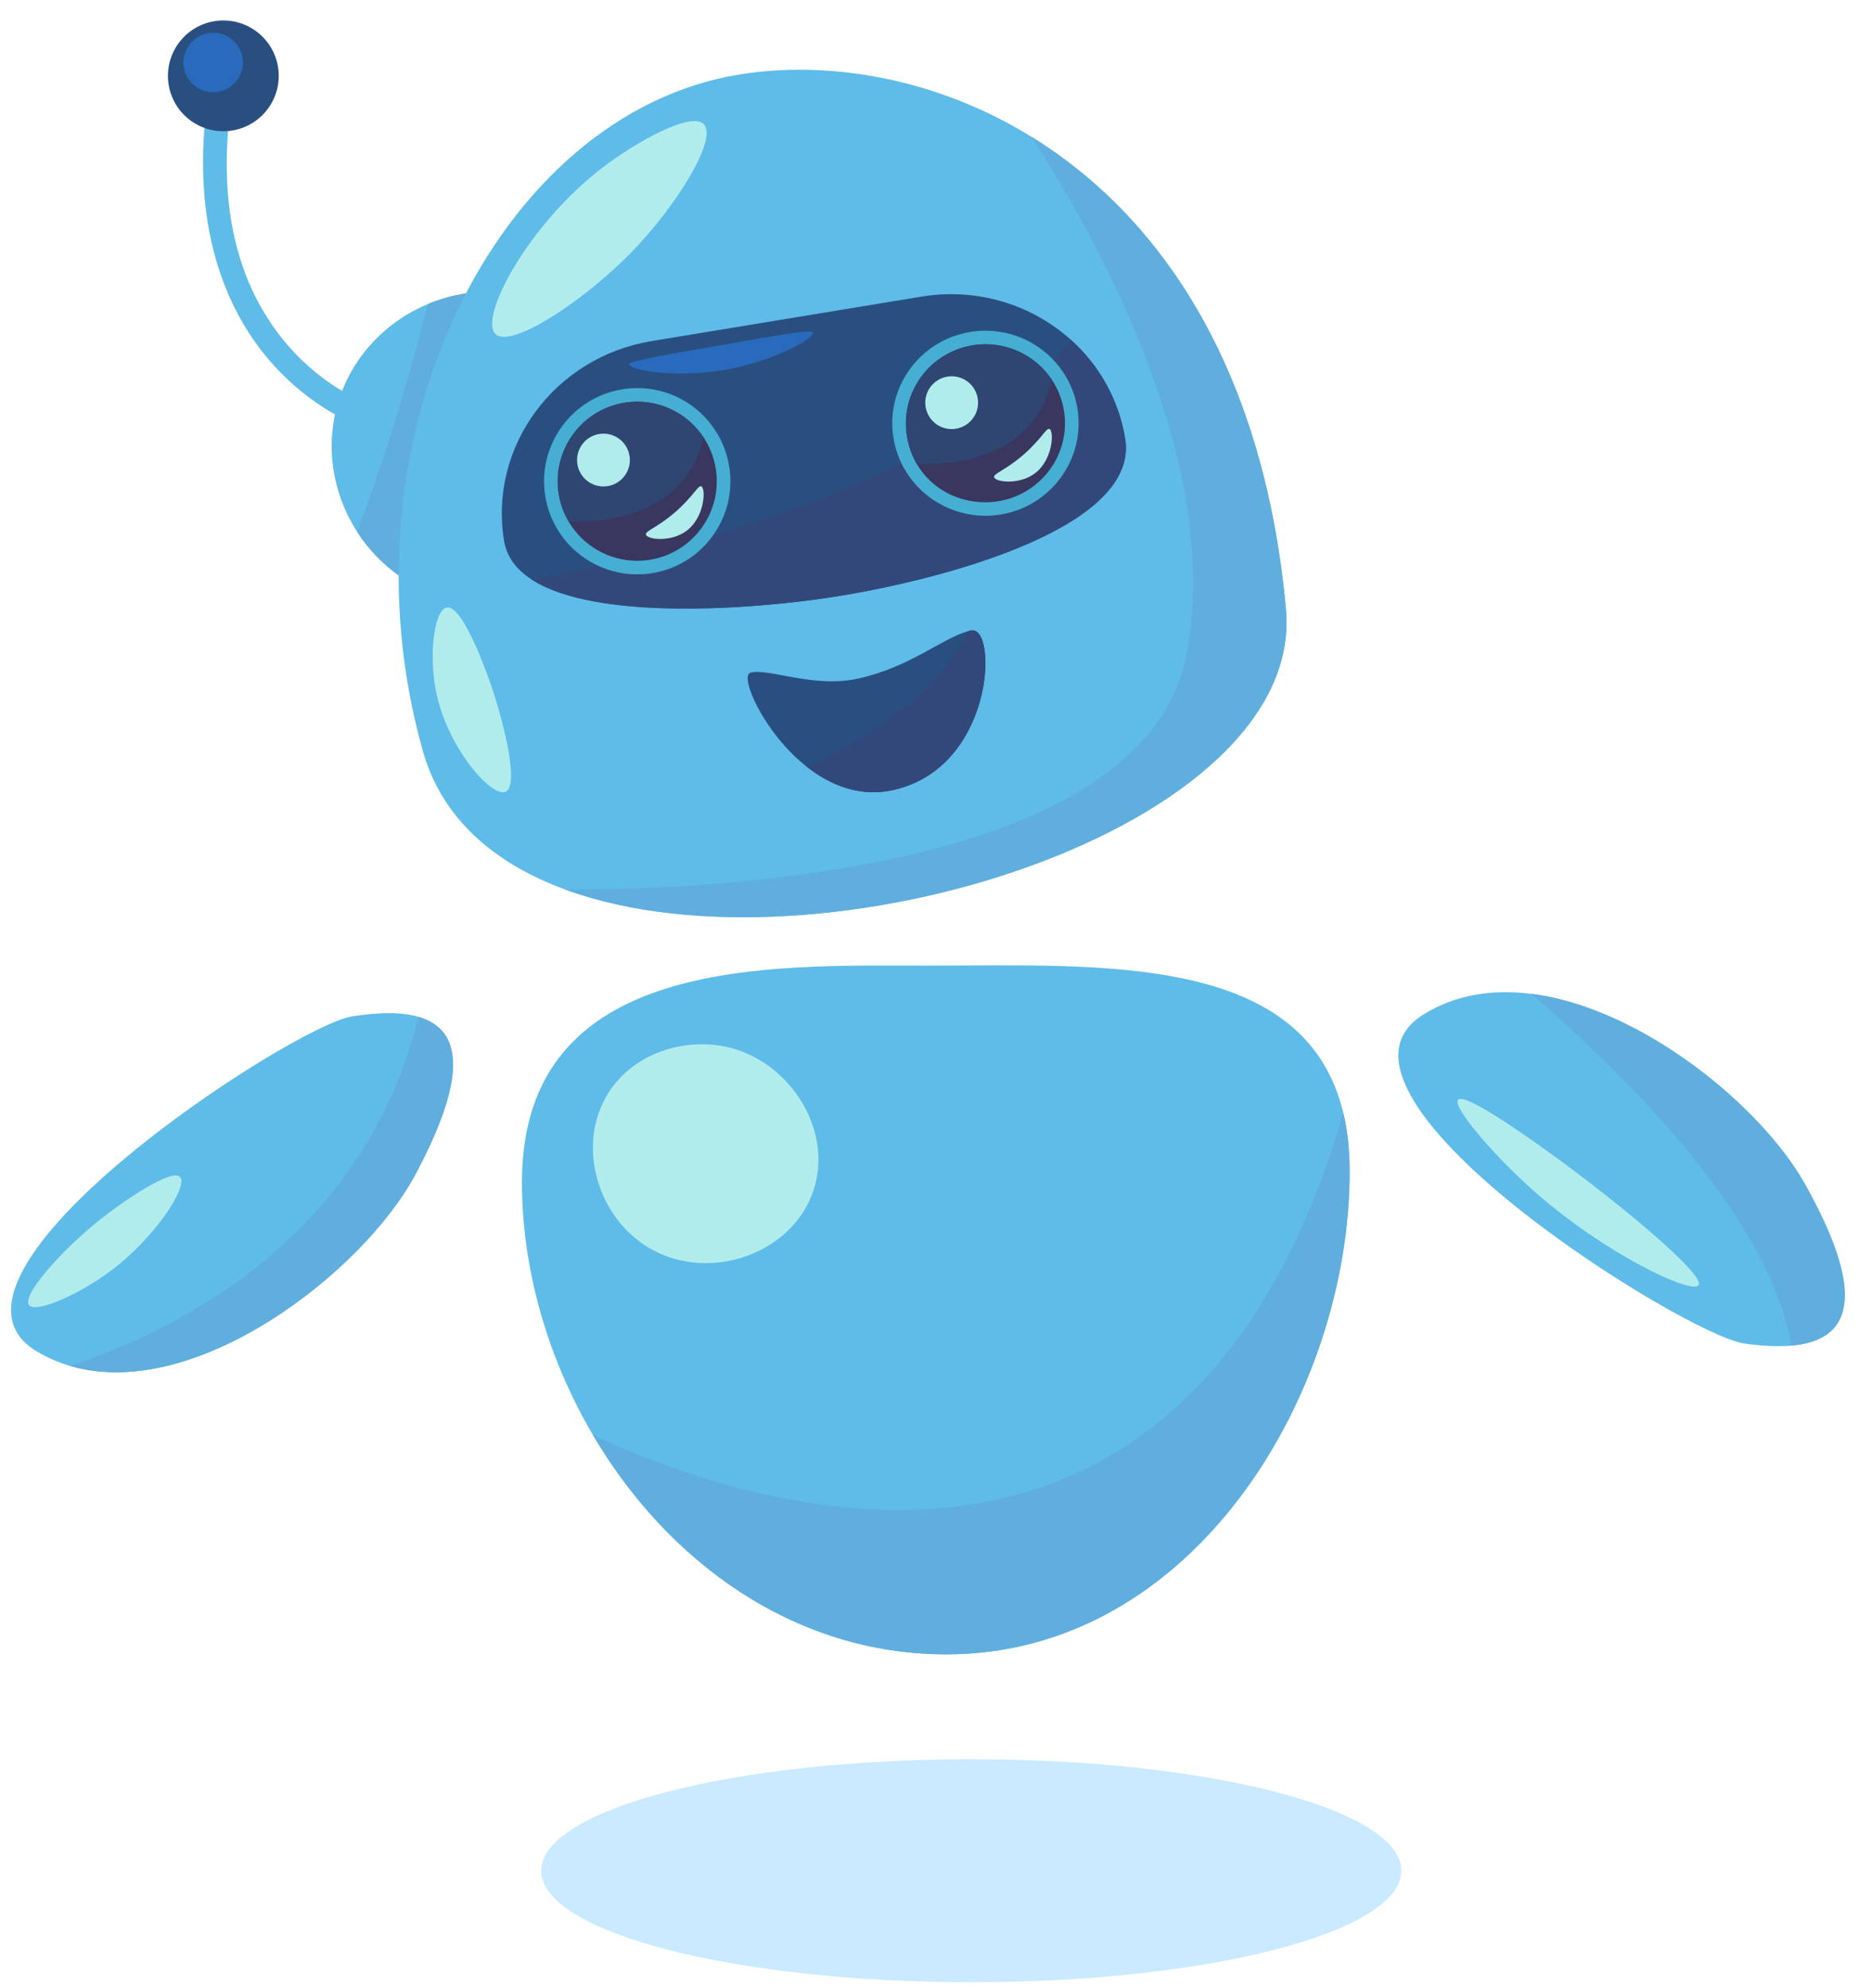 <svg version="1.2" baseProfile="tiny-ps" xmlns="http://www.w3.org/2000/svg" viewBox="0 0 694 737" width="694" height="737">
	<title>Modern cute chatbot in different poses flat illustration set-ai</title>
	<style>
		tspan { white-space:pre }
		.shp0 { fill: #5fbbe8 } 
		.shp1 { fill: #5faede } 
		.shp2 { fill: #b1eced } 
		.shp3 { fill: #294f81 } 
		.shp4 { fill: #33487a } 
		.shp5 { fill: #393760 } 
		.shp6 { fill: #46aed2 } 
		.shp7 { fill: #2f4572 } 
		.shp8 { fill: #296abd } 
		.shp9 { fill: #c9eaff } 
	</style>
	<g id="Layer 2">
		<g id="&lt;Group&gt;">
			<g id="&lt;Group&gt;">
				<g id="&lt;Group&gt;">
					<path id="&lt;Path&gt;" class="shp0" d="M155.15 376.99C174.59 382.66 170 405.44 153.96 435.47C134.81 471.33 72.48 520.13 25.94 506.39C25.93 506.38 25.92 506.38 25.92 506.38C21.68 505.13 17.58 503.37 13.65 501.02C-33.46 472.91 108.01 380.42 130.51 376.82C141.16 375.12 149.26 375.27 155.15 376.99Z" />
					<path id="&lt;Path&gt;" class="shp1" d="M155.15 376.99C174.59 382.66 170 405.44 153.96 435.47C134.81 471.33 72.48 520.13 25.94 506.39C67.55 492.59 135.07 458.14 155.15 376.99Z" />
					<path id="&lt;Path&gt;" class="shp2" d="M35.82 453.18C45.85 445.02 63.7 433.11 66.76 436.35C69.88 439.67 57.65 458.88 40.69 471.43C29.12 479.99 13.21 487.02 10.77 483.83C8 480.21 22.73 463.81 35.82 453.18Z" />
				</g>
				<g id="&lt;Group&gt;">
					<path id="&lt;Path&gt;" class="shp0" d="M500.35 434.29C500.35 516.63 442.59 613.33 350.82 613.33C293.96 613.33 247.16 578.52 219.8 531.97C202.98 503.4 193.5 470.39 193.5 438.31C193.5 353.97 285.55 357.99 343.89 357.99C407.88 357.99 483.84 353.08 498 412.67C499.55 419.1 500.35 426.28 500.35 434.29Z" />
					<path id="&lt;Path&gt;" class="shp1" d="M500.35 434.29C500.35 516.63 442.59 613.33 350.82 613.33C293.96 613.33 247.16 578.52 219.8 531.97C276.8 558.8 439.14 614.37 498 412.67C499.55 419.1 500.35 426.28 500.35 434.29Z" />
					<path id="&lt;Path&gt;" class="shp2" d="M225.27 405.61C213.35 425.05 221.78 452.71 242.25 463.57C263.89 475.05 293.32 464.76 301.37 441.94C309.01 420.27 294.28 395.98 273.18 389.16C256.27 383.7 235.18 389.45 225.27 405.61Z" />
				</g>
				<g id="&lt;Group&gt;">
					<path id="&lt;Path&gt;" class="shp0" d="M669.18 439.05C687.62 472.1 691.77 496.47 664.04 498.89C659.27 499.3 653.56 499.07 646.83 498.13C624.26 494.95 481.09 405.13 527.67 376.14C539.71 368.65 553.53 366.65 567.78 368.46C608.69 373.68 653.15 410.32 669.18 439.05Z" />
					<path id="&lt;Path&gt;" class="shp1" d="M669.18 439.05C687.62 472.1 691.77 496.47 664.04 498.89C660.86 477.53 643.6 434.12 567.78 368.46C608.69 373.68 653.15 410.32 669.18 439.05Z" />
					<path id="&lt;Path&gt;" class="shp2" d="M577.91 429.88C598.6 444.97 632.42 472.53 629.7 476.47C627.25 480.03 594.74 464.85 567.97 440.95C553.05 427.63 538.36 410.22 540.54 407.72C543.25 404.6 571.47 425.18 577.91 429.88Z" />
				</g>
				<g id="&lt;Group&gt;">
					<path id="&lt;Path&gt;" class="shp0" d="M147.79 213.32C141.57 208.85 136.4 203.36 132.43 197.2C123.3 183.09 120.43 165.54 125.34 149.22C130.32 132.65 142.7 119.4 158.55 112.76C163.03 110.88 167.8 109.52 172.76 108.78C187.35 150.48 179.03 185.33 147.79 213.32Z" />
					<path id="&lt;Path&gt;" class="shp1" d="M147.79 213.32C141.57 208.85 136.4 203.36 132.43 197.2C137.12 184.64 141.71 171.34 146.09 157.32C150.91 141.86 155.03 126.97 158.55 112.76C163.03 110.88 167.8 109.52 172.76 108.78C164.44 143.62 156.12 178.47 147.79 213.32Z" />
					<path id="&lt;Path&gt;" class="shp0" d="M476.72 225.8C484.18 307.25 304.02 364.25 209.68 329.83C183.47 320.26 163.89 303.63 156.79 278.52C124.13 163.02 184.29 42.42 273.8 27.67C306.25 22.32 346.41 28.47 382.5 50.78C428.74 79.34 468.37 134.41 476.72 225.8Z" />
					<path id="&lt;Path&gt;" class="shp0" d="M133.29 157.93C132.57 157.68 115.59 151.75 100.1 133.86C85.92 117.5 70.36 87.6 76.75 38.05L85.49 39.18C80.73 76.15 87.78 105.94 106.46 127.74C120.39 143.99 135.99 149.53 136.14 149.58L133.29 157.93Z" />
					<path id="&lt;Path&gt;" class="shp3" d="M103.06 24.78C104.9 35.97 97.32 46.54 86.13 48.38C74.94 50.23 64.38 42.65 62.53 31.46C60.69 20.27 68.27 9.7 79.46 7.86C90.65 6.02 101.21 13.59 103.06 24.78Z" />
					<path id="&lt;Path&gt;" class="shp3" d="M417.12 162.6C419.78 178.75 403.69 191.62 381.81 201.29C358.77 211.48 329.3 218.14 308.56 221.36C278.86 225.96 220.82 230.23 197.1 214.85C191.54 211.24 187.86 206.55 186.87 200.54C183.99 183.05 188.67 166.01 198.56 152.59C208.46 139.19 223.58 129.42 241.57 126.45L341.54 109.98C362.45 106.53 382.64 113.05 397.01 125.98C407.37 135.31 414.7 147.95 417.12 162.6Z" />
					<path id="&lt;Path&gt;" class="shp4" d="M417.12 162.6C419.78 178.75 403.69 191.62 381.81 201.29C358.77 211.48 329.3 218.14 308.56 221.36C278.86 225.96 220.82 230.23 197.1 214.85C255.54 203.4 353.79 177.31 397.01 125.98C407.37 135.31 414.7 147.95 417.12 162.6Z" />
					<path id="&lt;Path&gt;" class="shp1" d="M476.72 225.8C484.18 307.25 304.02 364.25 209.68 329.83C263.87 329.89 424.04 323.24 439.82 242.94C453.39 173.89 409.05 92.04 382.5 50.78C428.74 79.34 468.37 134.41 476.72 225.8Z" />
					<path id="&lt;Path&gt;" class="shp2" d="M183.71 123.87C189.52 129.38 216.67 111.38 233.97 93.64C250.56 76.64 266.22 51.56 260.94 46.06C256.26 41.18 235.9 52.59 223.47 62.07C195.66 83.29 177.39 117.87 183.71 123.87Z" />
					<path id="&lt;Path&gt;" class="shp2" d="M161.62 256.16C165.86 277.55 182.37 295.8 187.45 293.53C192.79 291.15 186.29 265.84 181.39 252.15C179.98 248.22 171.38 224.17 165.6 225.23C161.06 226.07 158.88 242.31 161.62 256.16Z" />
					<g id="&lt;Group&gt;">
						<g id="&lt;Group&gt;">
							<path id="&lt;Path&gt;" class="shp5" d="M394.43 152.35C397.08 168.42 386.2 183.6 370.13 186.24C357.71 188.29 345.82 182.27 339.84 172.01C338.08 168.99 336.83 165.6 336.23 161.94C333.58 145.87 344.46 130.7 360.54 128.05C372.37 126.1 383.75 131.42 389.95 140.8C392.2 144.17 393.73 148.11 394.43 152.35Z" />
							<path id="&lt;Compound Path&gt;" fill-rule="evenodd" class="shp6" d="M394.11 137.97C396.82 142.01 398.6 146.51 399.41 151.34C402.5 170 389.74 187.68 370.95 190.76C369.08 191.06 367.17 191.22 365.29 191.22C353.07 191.22 341.65 184.69 335.49 174.2C333.37 170.58 331.94 166.64 331.25 162.49C329.75 153.45 331.89 144.37 337.26 136.93C342.64 129.48 350.61 124.56 359.72 123.07C361.59 122.77 363.49 122.61 365.37 122.61C376.96 122.61 387.71 128.36 394.11 137.97ZM360.54 128.01C344.46 130.64 333.58 145.72 336.23 161.68C336.83 165.31 338.16 169.08 339.92 172.08C345.12 180.94 354.7 186.21 365.29 186.21C366.89 186.21 368.5 186.08 370.13 185.82C386.2 183.19 397.08 168.11 394.43 152.15C393.73 147.94 392.16 144.09 389.92 140.74C384.56 132.7 375.34 127.61 365.33 127.61C363.74 127.61 362.16 127.75 360.54 128.01Z" />
						</g>
						<path id="&lt;Path&gt;" class="shp7" d="M389.94 140.78C383.41 168.83 356.27 172.52 339.92 172.08C338.15 169.07 336.88 165.69 336.27 162.03C333.57 145.97 344.4 130.76 360.47 128.05C372.29 126.07 383.7 131.41 389.94 140.78Z" />
						<path id="&lt;Path&gt;" class="shp2" d="M362.47 147.7C363.35 153.03 359.74 158.07 354.4 158.95C349.07 159.83 344.03 156.21 343.15 150.88C342.27 145.54 345.88 140.51 351.22 139.63C356.55 138.75 361.59 142.36 362.47 147.7Z" />
						<path id="&lt;Path&gt;" class="shp2" d="M389.08 159.04C390.84 159.84 390.36 170.33 383.79 175.39C377.96 179.89 369.07 178.77 368.56 176.94C368.19 175.59 372.52 174.49 379.14 168.83C386.1 162.87 387.86 158.48 389.08 159.04Z" />
					</g>
					<g id="&lt;Group&gt;">
						<g id="&lt;Group&gt;">
							<path id="&lt;Path&gt;" class="shp5" d="M265.34 173.62C267.99 189.69 257.11 204.87 241.04 207.52C228.61 209.56 216.73 203.54 210.75 193.28C208.99 190.26 207.74 186.87 207.13 183.21C204.49 167.14 215.37 151.97 231.45 149.32C243.28 147.37 254.62 152.75 260.82 162.14C263.07 165.5 264.64 169.38 265.34 173.62Z" />
							<path id="&lt;Compound Path&gt;" fill-rule="evenodd" class="shp6" d="M265.02 159.34C267.73 163.41 269.51 167.94 270.31 172.8C271.81 181.9 269.68 191.04 264.3 198.54C258.93 206.03 250.96 210.99 241.86 212.49C239.99 212.8 238.08 212.95 236.2 212.95C223.98 212.95 212.56 206.39 206.4 195.82C204.27 192.17 202.85 188.21 202.16 184.03C199.06 165.25 211.84 147.44 230.63 144.35C232.5 144.04 234.4 143.88 236.28 143.88C247.87 143.88 258.62 149.67 265.02 159.34ZM231.45 149.32C215.37 151.97 204.49 167.14 207.13 183.21C207.74 186.87 208.99 190.26 210.75 193.28C215.95 202.2 225.6 207.91 236.2 207.91C237.79 207.91 239.41 207.78 241.04 207.52C257.11 204.87 267.99 189.69 265.34 173.62C264.64 169.38 263.07 165.5 260.82 162.14C255.47 154.04 246.25 148.91 236.24 148.91C234.64 148.91 233.07 149.05 231.45 149.32Z" />
						</g>
						<path id="&lt;Path&gt;" class="shp7" d="M260.79 162.09C254.25 190.14 227.18 193.79 210.83 193.35C209.06 190.34 207.79 186.96 207.18 183.3C204.48 167.24 215.31 152.03 231.38 149.33C243.2 147.34 254.55 152.72 260.79 162.09Z" />
						<path id="&lt;Path&gt;" class="shp2" d="M233.38 168.97C234.26 174.3 230.64 179.34 225.31 180.22C219.97 181.1 214.94 177.49 214.06 172.15C213.18 166.82 216.79 161.78 222.13 160.9C227.46 160.02 232.5 163.63 233.38 168.97Z" />
						<path id="&lt;Path&gt;" class="shp2" d="M259.99 180.31C261.75 181.11 261.26 191.6 254.7 196.66C248.87 201.17 239.97 200.04 239.47 198.21C239.1 196.86 243.43 195.76 250.05 190.1C257.01 184.14 258.77 179.75 259.99 180.31Z" />
					</g>
					<path id="&lt;Path&gt;" class="shp8" d="M301.31 123.41C301.91 125.3 289.59 132.01 276.25 135.49C254.61 141.13 233.33 137.49 233.22 135.01C233.17 133.87 247.05 131.45 274.79 126.65C297.08 122.79 300.99 122.41 301.31 123.41Z" />
					<path id="&lt;Path&gt;" class="shp8" d="M68.66 26.87C70.71 32.6 77.01 35.58 82.74 33.54C88.47 31.49 91.46 25.18 89.41 19.45C87.36 13.72 81.06 10.74 75.33 12.78C69.6 14.83 66.61 21.14 68.66 26.87Z" />
					<g id="&lt;Group&gt;">
						<path id="&lt;Path&gt;" class="shp3" d="M331.19 292.89C318.88 295.66 307.81 291.16 298.94 284.14C283.03 271.56 274.22 250.85 278.1 249.47C284.15 247.35 301.51 255.32 318.23 251.56C337.45 247.24 348.89 236.92 358.64 234.08C359.07 233.94 359.5 233.83 359.92 233.74C369.96 231.48 368.95 284.4 331.19 292.89Z" />
						<path id="&lt;Path&gt;" class="shp4" d="M331.19 292.89C318.88 295.66 307.81 291.16 298.94 284.14C314.9 277.02 345.69 260.48 358.64 234.08C359.07 233.94 359.5 233.83 359.92 233.74C369.96 231.48 368.95 284.4 331.19 292.89Z" />
					</g>
				</g>
			</g>
			<path id="&lt;Path&gt;" class="shp9" d="M519.5 693.54C519.5 716.37 448.12 734.88 360.08 734.88C272.03 734.88 200.66 716.37 200.66 693.54C200.66 670.72 272.03 652.21 360.08 652.21C448.12 652.21 519.5 670.72 519.5 693.54Z" />
		</g>
	</g>
</svg>
